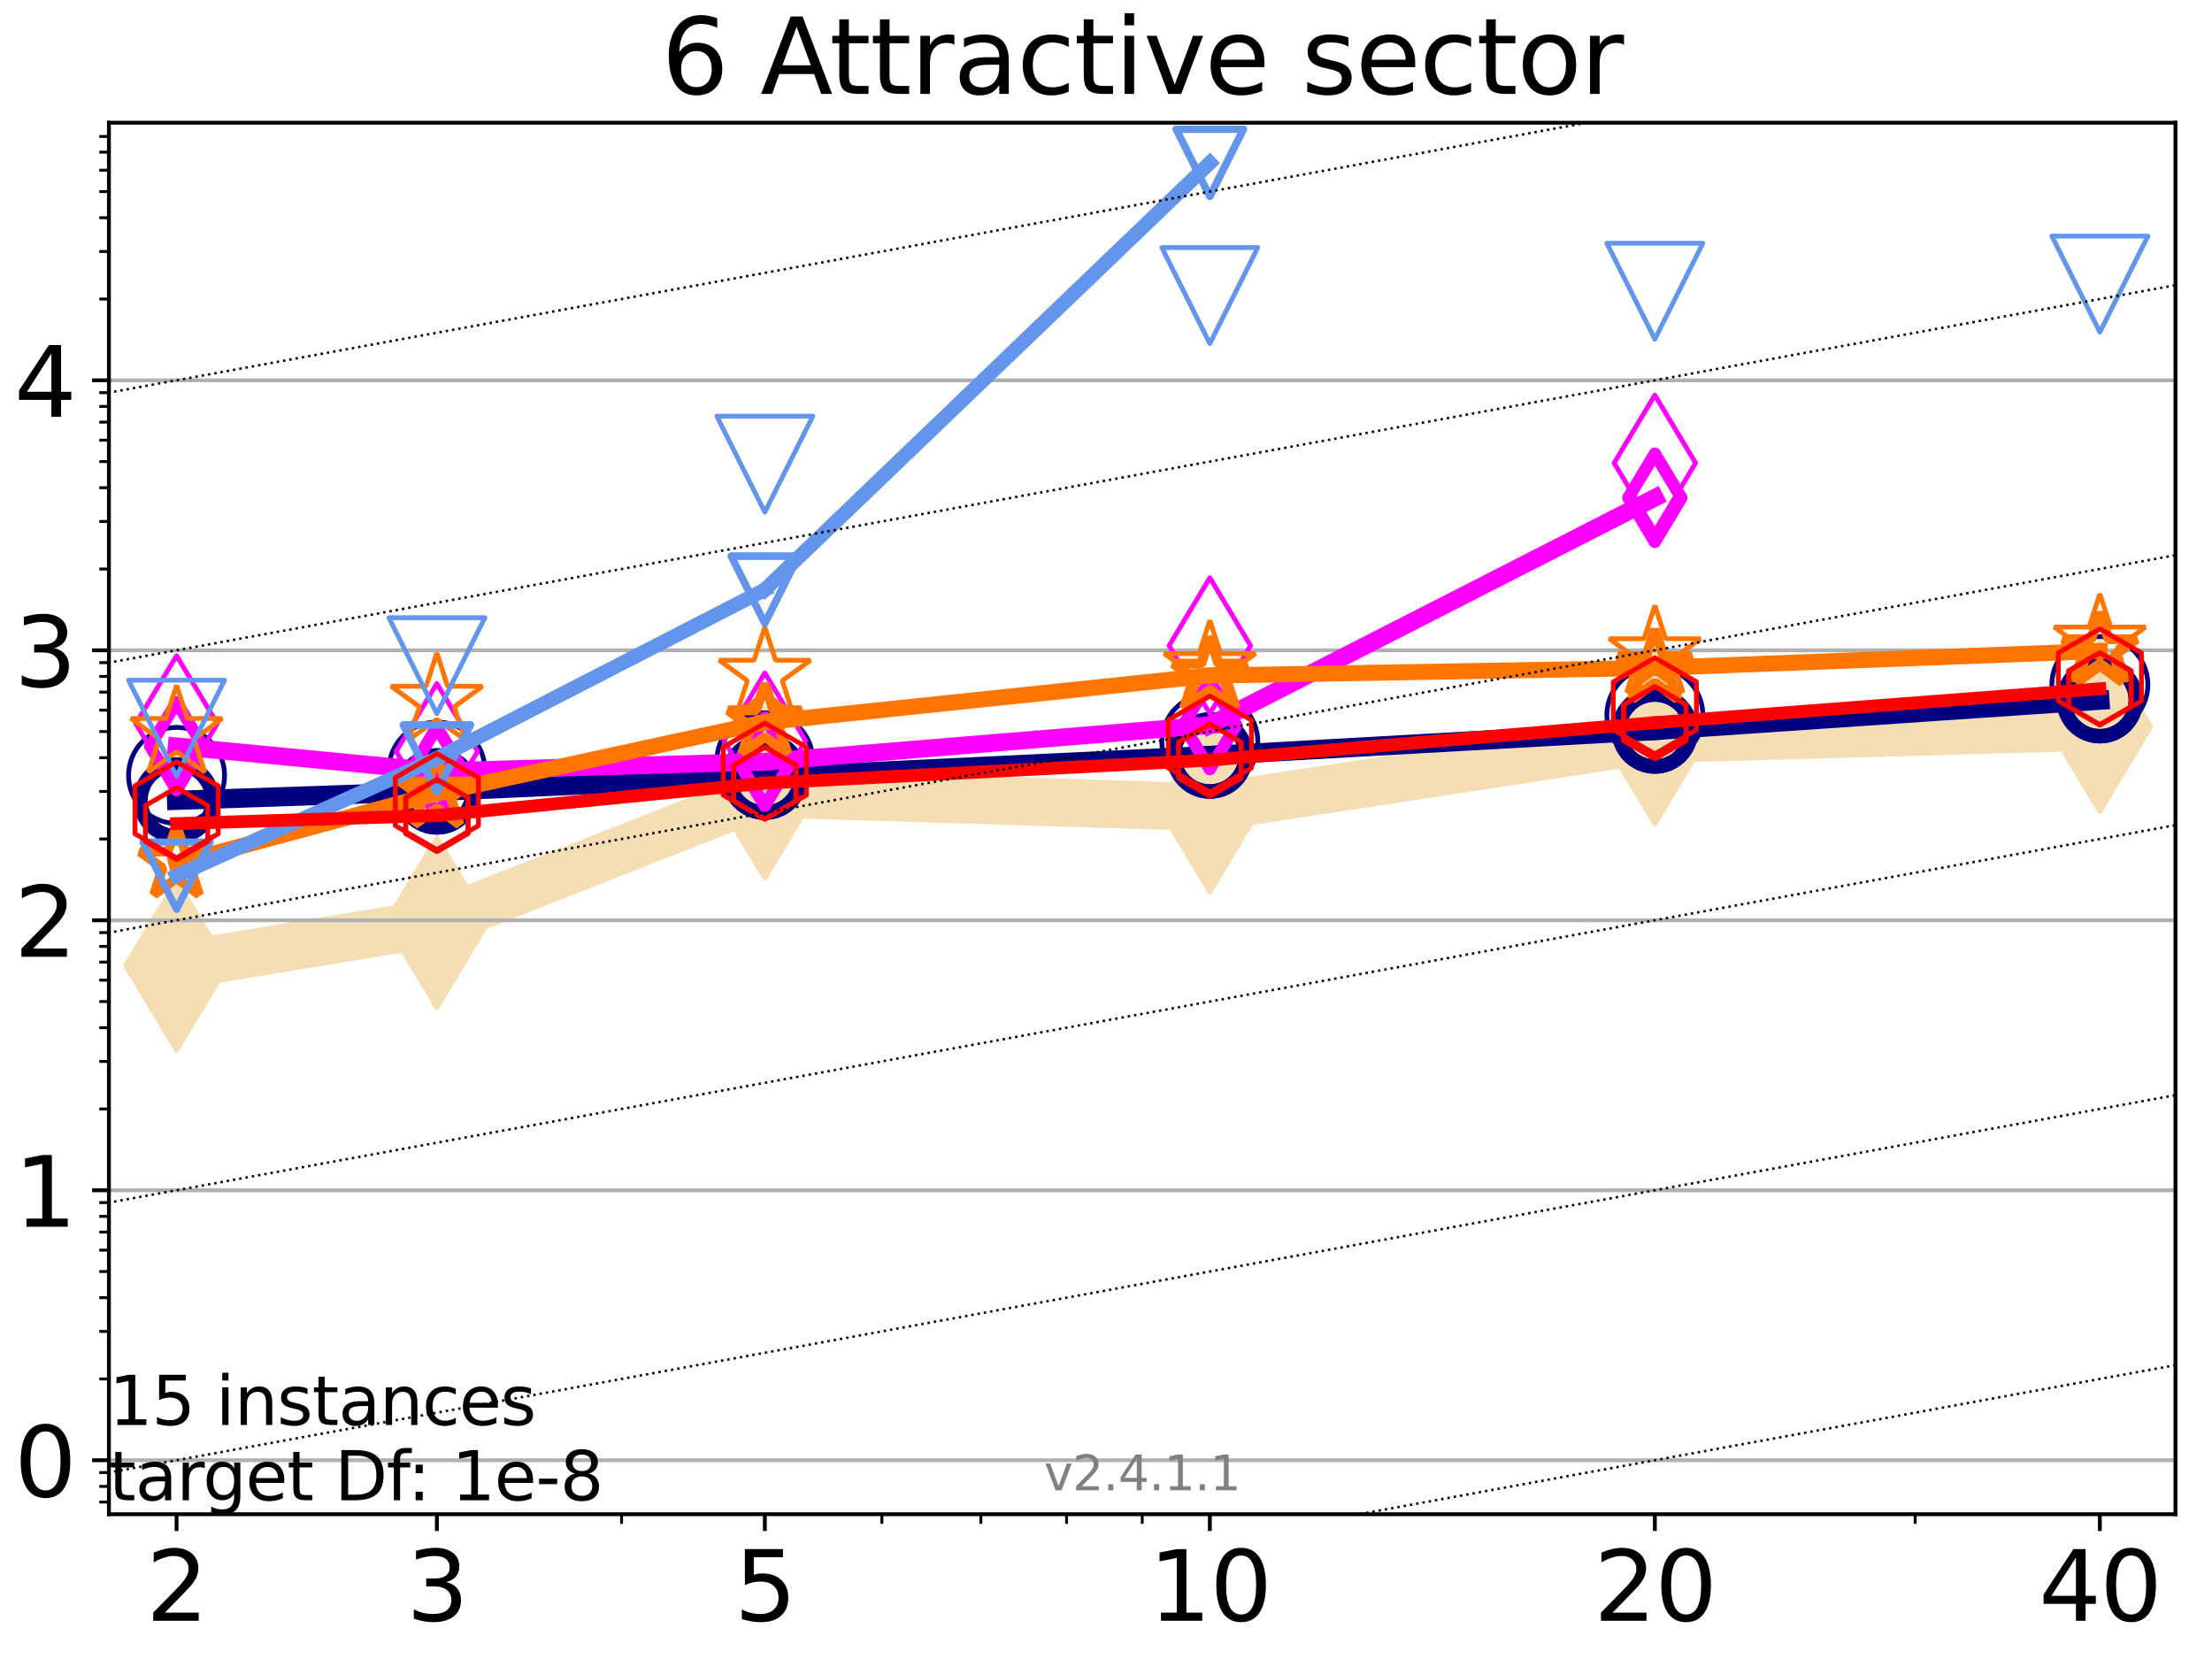 <?xml version="1.0" encoding="utf-8" standalone="no"?>
<!DOCTYPE svg PUBLIC "-//W3C//DTD SVG 1.1//EN"
  "http://www.w3.org/Graphics/SVG/1.1/DTD/svg11.dtd">
<svg height="345.6pt" version="1.1" viewBox="0 0 460.8 345.6" width="460.8pt" xmlns="http://www.w3.org/2000/svg" xmlns:xlink="http://www.w3.org/1999/xlink">
 <defs>
  <style type="text/css">*{stroke-linecap:butt;stroke-linejoin:round;}</style>
 </defs>
 <g id="figure_1">
  <g id="patch_1">
   <path d="M 0 345.6 
L 460.8 345.6 
L 460.8 0 
L 0 0 
z
" style="fill:#ffffff;"/>
  </g>
  <g id="axes_1">
   <g id="patch_2">
    <path d="M 22.69 315.44 
L 453.192 315.44 
L 453.192 25.56 
L 22.69 25.56 
z
" style="fill:#ffffff;"/>
   </g>
   <g id="line2d_1">
    <path clip-path="url(#p87c3e8f238)" d="M 36.781 201.128 
L 91.009 192.201 
L 159.329 165.284 
L 252.032 168.154 
L 344.736 153.965 
L 437.439 151.369 
" style="fill:none;stroke:#f5deb3;stroke-linecap:square;stroke-width:10;"/>
    <defs>
     <path d="M 0 17.678 
L 10.607 0 
L 0 -17.678 
L -10.607 0 
z
" id="m9ce2f05e76" style="stroke:#f5deb3;stroke-linejoin:miter;"/>
    </defs>
    <g clip-path="url(#p87c3e8f238)">
     <use style="fill:#f5deb3;stroke:#f5deb3;stroke-linejoin:miter;" x="36.781" xlink:href="#m9ce2f05e76" y="201.128"/>
     <use style="fill:#f5deb3;stroke:#f5deb3;stroke-linejoin:miter;" x="91.009" xlink:href="#m9ce2f05e76" y="192.201"/>
     <use style="fill:#f5deb3;stroke:#f5deb3;stroke-linejoin:miter;" x="159.329" xlink:href="#m9ce2f05e76" y="165.284"/>
     <use style="fill:#f5deb3;stroke:#f5deb3;stroke-linejoin:miter;" x="252.032" xlink:href="#m9ce2f05e76" y="168.154"/>
     <use style="fill:#f5deb3;stroke:#f5deb3;stroke-linejoin:miter;" x="344.736" xlink:href="#m9ce2f05e76" y="153.965"/>
     <use style="fill:#f5deb3;stroke:#f5deb3;stroke-linejoin:miter;" x="437.439" xlink:href="#m9ce2f05e76" y="151.369"/>
    </g>
   </g>
   <g id="matplotlib.axis_1">
    <g id="xtick_1">
     <g id="line2d_2">
      <defs>
       <path d="M 0 0 
L 0 3.5 
" id="md3bb15a941" style="stroke:#000000;stroke-width:0.8;"/>
      </defs>
      <g>
       <use style="stroke:#000000;stroke-width:0.8;" x="36.781" xlink:href="#md3bb15a941" y="315.44"/>
      </g>
     </g>
     <g id="text_1">
      <!-- 2 -->
      <g transform="translate(30.419 337.637)scale(0.2 -0.2)">
       <defs>
        <path d="M 1228 531 
L 3431 531 
L 3431 0 
L 469 0 
L 469 531 
Q 828 903 1448 1529 
Q 2069 2156 2228 2338 
Q 2531 2678 2651 2914 
Q 2772 3150 2772 3378 
Q 2772 3750 2511 3984 
Q 2250 4219 1831 4219 
Q 1534 4219 1204 4116 
Q 875 4013 500 3803 
L 500 4441 
Q 881 4594 1212 4672 
Q 1544 4750 1819 4750 
Q 2544 4750 2975 4387 
Q 3406 4025 3406 3419 
Q 3406 3131 3298 2873 
Q 3191 2616 2906 2266 
Q 2828 2175 2409 1742 
Q 1991 1309 1228 531 
z
" id="DejaVuSans-32" transform="scale(0.016)"/>
       </defs>
       <use xlink:href="#DejaVuSans-32"/>
      </g>
     </g>
    </g>
    <g id="xtick_2">
     <g id="line2d_3">
      <g>
       <use style="stroke:#000000;stroke-width:0.8;" x="91.009" xlink:href="#md3bb15a941" y="315.44"/>
      </g>
     </g>
     <g id="text_2">
      <!-- 3 -->
      <g transform="translate(84.647 337.637)scale(0.2 -0.2)">
       <defs>
        <path d="M 2597 2516 
Q 3050 2419 3304 2112 
Q 3559 1806 3559 1356 
Q 3559 666 3084 287 
Q 2609 -91 1734 -91 
Q 1441 -91 1130 -33 
Q 819 25 488 141 
L 488 750 
Q 750 597 1062 519 
Q 1375 441 1716 441 
Q 2309 441 2620 675 
Q 2931 909 2931 1356 
Q 2931 1769 2642 2001 
Q 2353 2234 1838 2234 
L 1294 2234 
L 1294 2753 
L 1863 2753 
Q 2328 2753 2575 2939 
Q 2822 3125 2822 3475 
Q 2822 3834 2567 4026 
Q 2313 4219 1838 4219 
Q 1578 4219 1281 4162 
Q 984 4106 628 3988 
L 628 4550 
Q 988 4650 1302 4700 
Q 1616 4750 1894 4750 
Q 2613 4750 3031 4423 
Q 3450 4097 3450 3541 
Q 3450 3153 3228 2886 
Q 3006 2619 2597 2516 
z
" id="DejaVuSans-33" transform="scale(0.016)"/>
       </defs>
       <use xlink:href="#DejaVuSans-33"/>
      </g>
     </g>
    </g>
    <g id="xtick_3">
     <g id="line2d_4">
      <g>
       <use style="stroke:#000000;stroke-width:0.8;" x="159.329" xlink:href="#md3bb15a941" y="315.44"/>
      </g>
     </g>
     <g id="text_3">
      <!-- 5 -->
      <g transform="translate(152.966 337.637)scale(0.2 -0.2)">
       <defs>
        <path d="M 691 4666 
L 3169 4666 
L 3169 4134 
L 1269 4134 
L 1269 2991 
Q 1406 3038 1543 3061 
Q 1681 3084 1819 3084 
Q 2600 3084 3056 2656 
Q 3513 2228 3513 1497 
Q 3513 744 3044 326 
Q 2575 -91 1722 -91 
Q 1428 -91 1123 -41 
Q 819 9 494 109 
L 494 744 
Q 775 591 1075 516 
Q 1375 441 1709 441 
Q 2250 441 2565 725 
Q 2881 1009 2881 1497 
Q 2881 1984 2565 2268 
Q 2250 2553 1709 2553 
Q 1456 2553 1204 2497 
Q 953 2441 691 2322 
L 691 4666 
z
" id="DejaVuSans-35" transform="scale(0.016)"/>
       </defs>
       <use xlink:href="#DejaVuSans-35"/>
      </g>
     </g>
    </g>
    <g id="xtick_4">
     <g id="line2d_5">
      <g>
       <use style="stroke:#000000;stroke-width:0.8;" x="252.032" xlink:href="#md3bb15a941" y="315.44"/>
      </g>
     </g>
     <g id="text_4">
      <!-- 10 -->
      <g transform="translate(239.307 337.637)scale(0.2 -0.2)">
       <defs>
        <path d="M 794 531 
L 1825 531 
L 1825 4091 
L 703 3866 
L 703 4441 
L 1819 4666 
L 2450 4666 
L 2450 531 
L 3481 531 
L 3481 0 
L 794 0 
L 794 531 
z
" id="DejaVuSans-31" transform="scale(0.016)"/>
        <path d="M 2034 4250 
Q 1547 4250 1301 3770 
Q 1056 3291 1056 2328 
Q 1056 1369 1301 889 
Q 1547 409 2034 409 
Q 2525 409 2770 889 
Q 3016 1369 3016 2328 
Q 3016 3291 2770 3770 
Q 2525 4250 2034 4250 
z
M 2034 4750 
Q 2819 4750 3233 4129 
Q 3647 3509 3647 2328 
Q 3647 1150 3233 529 
Q 2819 -91 2034 -91 
Q 1250 -91 836 529 
Q 422 1150 422 2328 
Q 422 3509 836 4129 
Q 1250 4750 2034 4750 
z
" id="DejaVuSans-30" transform="scale(0.016)"/>
       </defs>
       <use xlink:href="#DejaVuSans-31"/>
       <use x="63.623" xlink:href="#DejaVuSans-30"/>
      </g>
     </g>
    </g>
    <g id="xtick_5">
     <g id="line2d_6">
      <g>
       <use style="stroke:#000000;stroke-width:0.8;" x="344.736" xlink:href="#md3bb15a941" y="315.44"/>
      </g>
     </g>
     <g id="text_5">
      <!-- 20 -->
      <g transform="translate(332.011 337.637)scale(0.2 -0.2)">
       <use xlink:href="#DejaVuSans-32"/>
       <use x="63.623" xlink:href="#DejaVuSans-30"/>
      </g>
     </g>
    </g>
    <g id="xtick_6">
     <g id="line2d_7">
      <g>
       <use style="stroke:#000000;stroke-width:0.8;" x="437.439" xlink:href="#md3bb15a941" y="315.44"/>
      </g>
     </g>
     <g id="text_6">
      <!-- 40 -->
      <g transform="translate(424.714 337.637)scale(0.2 -0.2)">
       <defs>
        <path d="M 2419 4116 
L 825 1625 
L 2419 1625 
L 2419 4116 
z
M 2253 4666 
L 3047 4666 
L 3047 1625 
L 3713 1625 
L 3713 1100 
L 3047 1100 
L 3047 0 
L 2419 0 
L 2419 1100 
L 313 1100 
L 313 1709 
L 2253 4666 
z
" id="DejaVuSans-34" transform="scale(0.016)"/>
       </defs>
       <use xlink:href="#DejaVuSans-34"/>
       <use x="63.623" xlink:href="#DejaVuSans-30"/>
      </g>
     </g>
    </g>
    <g id="xtick_7">
     <g id="line2d_8">
      <defs>
       <path d="M 0 0 
L 0 2 
" id="m425ccba062" style="stroke:#000000;stroke-width:0.6;"/>
      </defs>
      <g>
       <use style="stroke:#000000;stroke-width:0.6;" x="129.485" xlink:href="#m425ccba062" y="315.44"/>
      </g>
     </g>
    </g>
    <g id="xtick_8">
     <g id="line2d_9">
      <g>
       <use style="stroke:#000000;stroke-width:0.6;" x="183.713" xlink:href="#m425ccba062" y="315.44"/>
      </g>
     </g>
    </g>
    <g id="xtick_9">
     <g id="line2d_10">
      <g>
       <use style="stroke:#000000;stroke-width:0.6;" x="204.329" xlink:href="#m425ccba062" y="315.44"/>
      </g>
     </g>
    </g>
    <g id="xtick_10">
     <g id="line2d_11">
      <g>
       <use style="stroke:#000000;stroke-width:0.6;" x="222.188" xlink:href="#m425ccba062" y="315.44"/>
      </g>
     </g>
    </g>
    <g id="xtick_11">
     <g id="line2d_12">
      <g>
       <use style="stroke:#000000;stroke-width:0.6;" x="237.941" xlink:href="#m425ccba062" y="315.44"/>
      </g>
     </g>
    </g>
    <g id="xtick_12">
     <g id="line2d_13">
      <g>
       <use style="stroke:#000000;stroke-width:0.6;" x="398.964" xlink:href="#m425ccba062" y="315.44"/>
      </g>
     </g>
    </g>
   </g>
   <g id="matplotlib.axis_2">
    <g id="ytick_1">
     <g id="line2d_14">
      <path clip-path="url(#p87c3e8f238)" d="M 22.69 304.192 
L 453.192 304.192 
" style="fill:none;stroke:#b0b0b0;stroke-linecap:square;stroke-width:0.8;"/>
     </g>
     <g id="line2d_15">
      <defs>
       <path d="M 0 0 
L -3.5 0 
" id="m8030264e24" style="stroke:#000000;stroke-width:0.8;"/>
      </defs>
      <g>
       <use style="stroke:#000000;stroke-width:0.8;" x="22.69" xlink:href="#m8030264e24" y="304.192"/>
      </g>
     </g>
     <g id="text_7">
      <!-- 0 -->
      <g transform="translate(2.965 311.79)scale(0.2 -0.2)">
       <use xlink:href="#DejaVuSans-30"/>
      </g>
     </g>
    </g>
    <g id="ytick_2">
     <g id="line2d_16">
      <path clip-path="url(#p87c3e8f238)" d="M 22.69 247.95 
L 453.192 247.95 
" style="fill:none;stroke:#b0b0b0;stroke-linecap:square;stroke-width:0.8;"/>
     </g>
     <g id="line2d_17">
      <g>
       <use style="stroke:#000000;stroke-width:0.8;" x="22.69" xlink:href="#m8030264e24" y="247.95"/>
      </g>
     </g>
     <g id="text_8">
      <!-- 1 -->
      <g transform="translate(2.965 255.548)scale(0.2 -0.2)">
       <use xlink:href="#DejaVuSans-31"/>
      </g>
     </g>
    </g>
    <g id="ytick_3">
     <g id="line2d_18">
      <path clip-path="url(#p87c3e8f238)" d="M 22.69 191.708 
L 453.192 191.708 
" style="fill:none;stroke:#b0b0b0;stroke-linecap:square;stroke-width:0.8;"/>
     </g>
     <g id="line2d_19">
      <g>
       <use style="stroke:#000000;stroke-width:0.8;" x="22.69" xlink:href="#m8030264e24" y="191.708"/>
      </g>
     </g>
     <g id="text_9">
      <!-- 2 -->
      <g transform="translate(2.965 199.306)scale(0.2 -0.2)">
       <use xlink:href="#DejaVuSans-32"/>
      </g>
     </g>
    </g>
    <g id="ytick_4">
     <g id="line2d_20">
      <path clip-path="url(#p87c3e8f238)" d="M 22.69 135.466 
L 453.192 135.466 
" style="fill:none;stroke:#b0b0b0;stroke-linecap:square;stroke-width:0.8;"/>
     </g>
     <g id="line2d_21">
      <g>
       <use style="stroke:#000000;stroke-width:0.8;" x="22.69" xlink:href="#m8030264e24" y="135.466"/>
      </g>
     </g>
     <g id="text_10">
      <!-- 3 -->
      <g transform="translate(2.965 143.064)scale(0.2 -0.2)">
       <use xlink:href="#DejaVuSans-33"/>
      </g>
     </g>
    </g>
    <g id="ytick_5">
     <g id="line2d_22">
      <path clip-path="url(#p87c3e8f238)" d="M 22.69 79.224 
L 453.192 79.224 
" style="fill:none;stroke:#b0b0b0;stroke-linecap:square;stroke-width:0.8;"/>
     </g>
     <g id="line2d_23">
      <g>
       <use style="stroke:#000000;stroke-width:0.8;" x="22.69" xlink:href="#m8030264e24" y="79.224"/>
      </g>
     </g>
     <g id="text_11">
      <!-- 4 -->
      <g transform="translate(2.965 86.822)scale(0.2 -0.2)">
       <use xlink:href="#DejaVuSans-34"/>
      </g>
     </g>
    </g>
    <g id="ytick_6">
     <g id="line2d_24">
      <defs>
       <path d="M 0 0 
L -2 0 
" id="m28eca10f0c" style="stroke:#000000;stroke-width:0.6;"/>
      </defs>
      <g>
       <use style="stroke:#000000;stroke-width:0.6;" x="22.69" xlink:href="#m28eca10f0c" y="312.904"/>
      </g>
     </g>
    </g>
    <g id="ytick_7">
     <g id="line2d_25">
      <g>
       <use style="stroke:#000000;stroke-width:0.6;" x="22.69" xlink:href="#m28eca10f0c" y="309.642"/>
      </g>
     </g>
    </g>
    <g id="ytick_8">
     <g id="line2d_26">
      <g>
       <use style="stroke:#000000;stroke-width:0.6;" x="22.69" xlink:href="#m28eca10f0c" y="306.765"/>
      </g>
     </g>
    </g>
    <g id="ytick_9">
     <g id="line2d_27">
      <g>
       <use style="stroke:#000000;stroke-width:0.6;" x="22.69" xlink:href="#m28eca10f0c" y="287.261"/>
      </g>
     </g>
    </g>
    <g id="ytick_10">
     <g id="line2d_28">
      <g>
       <use style="stroke:#000000;stroke-width:0.6;" x="22.69" xlink:href="#m28eca10f0c" y="277.357"/>
      </g>
     </g>
    </g>
    <g id="ytick_11">
     <g id="line2d_29">
      <g>
       <use style="stroke:#000000;stroke-width:0.6;" x="22.69" xlink:href="#m28eca10f0c" y="270.331"/>
      </g>
     </g>
    </g>
    <g id="ytick_12">
     <g id="line2d_30">
      <g>
       <use style="stroke:#000000;stroke-width:0.6;" x="22.69" xlink:href="#m28eca10f0c" y="264.88"/>
      </g>
     </g>
    </g>
    <g id="ytick_13">
     <g id="line2d_31">
      <g>
       <use style="stroke:#000000;stroke-width:0.6;" x="22.69" xlink:href="#m28eca10f0c" y="260.427"/>
      </g>
     </g>
    </g>
    <g id="ytick_14">
     <g id="line2d_32">
      <g>
       <use style="stroke:#000000;stroke-width:0.6;" x="22.69" xlink:href="#m28eca10f0c" y="256.662"/>
      </g>
     </g>
    </g>
    <g id="ytick_15">
     <g id="line2d_33">
      <g>
       <use style="stroke:#000000;stroke-width:0.6;" x="22.69" xlink:href="#m28eca10f0c" y="253.4"/>
      </g>
     </g>
    </g>
    <g id="ytick_16">
     <g id="line2d_34">
      <g>
       <use style="stroke:#000000;stroke-width:0.6;" x="22.69" xlink:href="#m28eca10f0c" y="250.523"/>
      </g>
     </g>
    </g>
    <g id="ytick_17">
     <g id="line2d_35">
      <g>
       <use style="stroke:#000000;stroke-width:0.6;" x="22.69" xlink:href="#m28eca10f0c" y="231.019"/>
      </g>
     </g>
    </g>
    <g id="ytick_18">
     <g id="line2d_36">
      <g>
       <use style="stroke:#000000;stroke-width:0.6;" x="22.69" xlink:href="#m28eca10f0c" y="221.115"/>
      </g>
     </g>
    </g>
    <g id="ytick_19">
     <g id="line2d_37">
      <g>
       <use style="stroke:#000000;stroke-width:0.6;" x="22.69" xlink:href="#m28eca10f0c" y="214.089"/>
      </g>
     </g>
    </g>
    <g id="ytick_20">
     <g id="line2d_38">
      <g>
       <use style="stroke:#000000;stroke-width:0.6;" x="22.69" xlink:href="#m28eca10f0c" y="208.638"/>
      </g>
     </g>
    </g>
    <g id="ytick_21">
     <g id="line2d_39">
      <g>
       <use style="stroke:#000000;stroke-width:0.6;" x="22.69" xlink:href="#m28eca10f0c" y="204.185"/>
      </g>
     </g>
    </g>
    <g id="ytick_22">
     <g id="line2d_40">
      <g>
       <use style="stroke:#000000;stroke-width:0.6;" x="22.69" xlink:href="#m28eca10f0c" y="200.42"/>
      </g>
     </g>
    </g>
    <g id="ytick_23">
     <g id="line2d_41">
      <g>
       <use style="stroke:#000000;stroke-width:0.6;" x="22.69" xlink:href="#m28eca10f0c" y="197.158"/>
      </g>
     </g>
    </g>
    <g id="ytick_24">
     <g id="line2d_42">
      <g>
       <use style="stroke:#000000;stroke-width:0.6;" x="22.69" xlink:href="#m28eca10f0c" y="194.281"/>
      </g>
     </g>
    </g>
    <g id="ytick_25">
     <g id="line2d_43">
      <g>
       <use style="stroke:#000000;stroke-width:0.6;" x="22.69" xlink:href="#m28eca10f0c" y="174.777"/>
      </g>
     </g>
    </g>
    <g id="ytick_26">
     <g id="line2d_44">
      <g>
       <use style="stroke:#000000;stroke-width:0.6;" x="22.69" xlink:href="#m28eca10f0c" y="164.873"/>
      </g>
     </g>
    </g>
    <g id="ytick_27">
     <g id="line2d_45">
      <g>
       <use style="stroke:#000000;stroke-width:0.6;" x="22.69" xlink:href="#m28eca10f0c" y="157.847"/>
      </g>
     </g>
    </g>
    <g id="ytick_28">
     <g id="line2d_46">
      <g>
       <use style="stroke:#000000;stroke-width:0.6;" x="22.69" xlink:href="#m28eca10f0c" y="152.396"/>
      </g>
     </g>
    </g>
    <g id="ytick_29">
     <g id="line2d_47">
      <g>
       <use style="stroke:#000000;stroke-width:0.6;" x="22.69" xlink:href="#m28eca10f0c" y="147.943"/>
      </g>
     </g>
    </g>
    <g id="ytick_30">
     <g id="line2d_48">
      <g>
       <use style="stroke:#000000;stroke-width:0.6;" x="22.69" xlink:href="#m28eca10f0c" y="144.178"/>
      </g>
     </g>
    </g>
    <g id="ytick_31">
     <g id="line2d_49">
      <g>
       <use style="stroke:#000000;stroke-width:0.6;" x="22.69" xlink:href="#m28eca10f0c" y="140.916"/>
      </g>
     </g>
    </g>
    <g id="ytick_32">
     <g id="line2d_50">
      <g>
       <use style="stroke:#000000;stroke-width:0.6;" x="22.69" xlink:href="#m28eca10f0c" y="138.039"/>
      </g>
     </g>
    </g>
    <g id="ytick_33">
     <g id="line2d_51">
      <g>
       <use style="stroke:#000000;stroke-width:0.6;" x="22.69" xlink:href="#m28eca10f0c" y="118.535"/>
      </g>
     </g>
    </g>
    <g id="ytick_34">
     <g id="line2d_52">
      <g>
       <use style="stroke:#000000;stroke-width:0.6;" x="22.69" xlink:href="#m28eca10f0c" y="108.631"/>
      </g>
     </g>
    </g>
    <g id="ytick_35">
     <g id="line2d_53">
      <g>
       <use style="stroke:#000000;stroke-width:0.6;" x="22.69" xlink:href="#m28eca10f0c" y="101.605"/>
      </g>
     </g>
    </g>
    <g id="ytick_36">
     <g id="line2d_54">
      <g>
       <use style="stroke:#000000;stroke-width:0.6;" x="22.69" xlink:href="#m28eca10f0c" y="96.154"/>
      </g>
     </g>
    </g>
    <g id="ytick_37">
     <g id="line2d_55">
      <g>
       <use style="stroke:#000000;stroke-width:0.6;" x="22.69" xlink:href="#m28eca10f0c" y="91.701"/>
      </g>
     </g>
    </g>
    <g id="ytick_38">
     <g id="line2d_56">
      <g>
       <use style="stroke:#000000;stroke-width:0.6;" x="22.69" xlink:href="#m28eca10f0c" y="87.936"/>
      </g>
     </g>
    </g>
    <g id="ytick_39">
     <g id="line2d_57">
      <g>
       <use style="stroke:#000000;stroke-width:0.6;" x="22.69" xlink:href="#m28eca10f0c" y="84.674"/>
      </g>
     </g>
    </g>
    <g id="ytick_40">
     <g id="line2d_58">
      <g>
       <use style="stroke:#000000;stroke-width:0.6;" x="22.69" xlink:href="#m28eca10f0c" y="81.797"/>
      </g>
     </g>
    </g>
    <g id="ytick_41">
     <g id="line2d_59">
      <g>
       <use style="stroke:#000000;stroke-width:0.6;" x="22.69" xlink:href="#m28eca10f0c" y="62.293"/>
      </g>
     </g>
    </g>
    <g id="ytick_42">
     <g id="line2d_60">
      <g>
       <use style="stroke:#000000;stroke-width:0.6;" x="22.69" xlink:href="#m28eca10f0c" y="52.389"/>
      </g>
     </g>
    </g>
    <g id="ytick_43">
     <g id="line2d_61">
      <g>
       <use style="stroke:#000000;stroke-width:0.6;" x="22.69" xlink:href="#m28eca10f0c" y="45.363"/>
      </g>
     </g>
    </g>
    <g id="ytick_44">
     <g id="line2d_62">
      <g>
       <use style="stroke:#000000;stroke-width:0.6;" x="22.69" xlink:href="#m28eca10f0c" y="39.912"/>
      </g>
     </g>
    </g>
    <g id="ytick_45">
     <g id="line2d_63">
      <g>
       <use style="stroke:#000000;stroke-width:0.6;" x="22.69" xlink:href="#m28eca10f0c" y="35.459"/>
      </g>
     </g>
    </g>
    <g id="ytick_46">
     <g id="line2d_64">
      <g>
       <use style="stroke:#000000;stroke-width:0.6;" x="22.69" xlink:href="#m28eca10f0c" y="31.694"/>
      </g>
     </g>
    </g>
    <g id="ytick_47">
     <g id="line2d_65">
      <g>
       <use style="stroke:#000000;stroke-width:0.6;" x="22.69" xlink:href="#m28eca10f0c" y="28.432"/>
      </g>
     </g>
    </g>
   </g>
   <g id="line2d_66">
    <path clip-path="url(#p87c3e8f238)" d="M 36.781 166.722 
L 91.009 164.866 
" style="fill:none;stroke:#000080;stroke-linecap:square;stroke-width:4;"/>
    <defs>
     <path d="M 0 7.5 
C 1.989 7.5 3.897 6.71 5.303 5.303 
C 6.71 3.897 7.5 1.989 7.5 0 
C 7.5 -1.989 6.71 -3.897 5.303 -5.303 
C 3.897 -6.71 1.989 -7.5 0 -7.5 
C -1.989 -7.5 -3.897 -6.71 -5.303 -5.303 
C -6.71 -3.897 -7.5 -1.989 -7.5 0 
C -7.5 1.989 -6.71 3.897 -5.303 5.303 
C -3.897 6.71 -1.989 7.5 0 7.5 
z
" id="mdd965347b1" style="stroke:#000080;stroke-width:3;"/>
    </defs>
    <g clip-path="url(#p87c3e8f238)">
     <use style="fill-opacity:0;stroke:#000080;stroke-width:3;" x="36.781" xlink:href="#mdd965347b1" y="166.722"/>
     <use style="fill-opacity:0;stroke:#000080;stroke-width:3;" x="91.009" xlink:href="#mdd965347b1" y="164.866"/>
    </g>
   </g>
   <g id="line2d_67">
    <path clip-path="url(#p87c3e8f238)" d="M 91.009 164.866 
L 159.329 161.8 
" style="fill:none;stroke:#000080;stroke-linecap:square;stroke-width:4;"/>
    <g clip-path="url(#p87c3e8f238)">
     <use style="fill-opacity:0;stroke:#000080;stroke-width:3;" x="91.009" xlink:href="#mdd965347b1" y="164.866"/>
     <use style="fill-opacity:0;stroke:#000080;stroke-width:3;" x="159.329" xlink:href="#mdd965347b1" y="161.8"/>
    </g>
   </g>
   <g id="line2d_68">
    <path clip-path="url(#p87c3e8f238)" d="M 159.329 161.8 
L 252.032 157.384 
" style="fill:none;stroke:#000080;stroke-linecap:square;stroke-width:4;"/>
    <g clip-path="url(#p87c3e8f238)">
     <use style="fill-opacity:0;stroke:#000080;stroke-width:3;" x="159.329" xlink:href="#mdd965347b1" y="161.8"/>
     <use style="fill-opacity:0;stroke:#000080;stroke-width:3;" x="252.032" xlink:href="#mdd965347b1" y="157.384"/>
    </g>
   </g>
   <g id="line2d_69">
    <path clip-path="url(#p87c3e8f238)" d="M 252.032 157.384 
L 344.736 152.181 
" style="fill:none;stroke:#000080;stroke-linecap:square;stroke-width:4;"/>
    <g clip-path="url(#p87c3e8f238)">
     <use style="fill-opacity:0;stroke:#000080;stroke-width:3;" x="252.032" xlink:href="#mdd965347b1" y="157.384"/>
     <use style="fill-opacity:0;stroke:#000080;stroke-width:3;" x="344.736" xlink:href="#mdd965347b1" y="152.181"/>
    </g>
   </g>
   <g id="line2d_70">
    <path clip-path="url(#p87c3e8f238)" d="M 344.736 152.181 
L 437.439 145.863 
" style="fill:none;stroke:#000080;stroke-linecap:square;stroke-width:4;"/>
    <g clip-path="url(#p87c3e8f238)">
     <use style="fill-opacity:0;stroke:#000080;stroke-width:3;" x="344.736" xlink:href="#mdd965347b1" y="152.181"/>
     <use style="fill-opacity:0;stroke:#000080;stroke-width:3;" x="437.439" xlink:href="#mdd965347b1" y="145.863"/>
    </g>
   </g>
   <g id="line2d_71">
    <path clip-path="url(#p87c3e8f238)" d="M 437.439 145.863 
" style="fill:none;stroke:#000080;stroke-linecap:square;stroke-width:4;"/>
    <g clip-path="url(#p87c3e8f238)">
     <use style="fill-opacity:0;stroke:#000080;stroke-width:3;" x="437.439" xlink:href="#mdd965347b1" y="145.863"/>
    </g>
   </g>
   <g id="line2d_72"/>
   <g id="line2d_73">
    <defs>
     <path d="M 0 10 
C 2.652 10 5.196 8.946 7.071 7.071 
C 8.946 5.196 10 2.652 10 0 
C 10 -2.652 8.946 -5.196 7.071 -7.071 
C 5.196 -8.946 2.652 -10 0 -10 
C -2.652 -10 -5.196 -8.946 -7.071 -7.071 
C -8.946 -5.196 -10 -2.652 -10 0 
C -10 2.652 -8.946 5.196 -7.071 7.071 
C -5.196 8.946 -2.652 10 0 10 
z
" id="m5f81f1d78a" style="stroke:#000080;"/>
    </defs>
    <g clip-path="url(#p87c3e8f238)">
     <use style="fill-opacity:0;stroke:#000080;" x="36.781" xlink:href="#m5f81f1d78a" y="161.531"/>
     <use style="fill-opacity:0;stroke:#000080;" x="91.009" xlink:href="#m5f81f1d78a" y="160.42"/>
     <use style="fill-opacity:0;stroke:#000080;" x="159.329" xlink:href="#m5f81f1d78a" y="158.49"/>
     <use style="fill-opacity:0;stroke:#000080;" x="252.032" xlink:href="#m5f81f1d78a" y="154.55"/>
     <use style="fill-opacity:0;stroke:#000080;" x="344.736" xlink:href="#m5f81f1d78a" y="148.959"/>
     <use style="fill-opacity:0;stroke:#000080;" x="437.439" xlink:href="#m5f81f1d78a" y="142.615"/>
    </g>
   </g>
   <g id="line2d_74">
    <path clip-path="url(#p87c3e8f238)" d="M 36.781 155.456 
L 91.009 160.669 
" style="fill:none;stroke:#ff00ff;stroke-linecap:square;stroke-width:3.667;"/>
    <defs>
     <path d="M 0 9.192 
L 5.515 0 
L 0 -9.192 
L -5.515 0 
z
" id="m94c795e790" style="stroke:#ff00ff;stroke-linejoin:miter;stroke-width:2.5;"/>
    </defs>
    <g clip-path="url(#p87c3e8f238)">
     <use style="fill-opacity:0;stroke:#ff00ff;stroke-linejoin:miter;stroke-width:2.5;" x="36.781" xlink:href="#m94c795e790" y="155.456"/>
     <use style="fill-opacity:0;stroke:#ff00ff;stroke-linejoin:miter;stroke-width:2.5;" x="91.009" xlink:href="#m94c795e790" y="160.669"/>
    </g>
   </g>
   <g id="line2d_75">
    <path clip-path="url(#p87c3e8f238)" d="M 91.009 160.669 
L 159.329 158.686 
" style="fill:none;stroke:#ff00ff;stroke-linecap:square;stroke-width:3.667;"/>
    <g clip-path="url(#p87c3e8f238)">
     <use style="fill-opacity:0;stroke:#ff00ff;stroke-linejoin:miter;stroke-width:2.5;" x="91.009" xlink:href="#m94c795e790" y="160.669"/>
     <use style="fill-opacity:0;stroke:#ff00ff;stroke-linejoin:miter;stroke-width:2.5;" x="159.329" xlink:href="#m94c795e790" y="158.686"/>
    </g>
   </g>
   <g id="line2d_76">
    <path clip-path="url(#p87c3e8f238)" d="M 159.329 158.686 
L 252.032 151.054 
" style="fill:none;stroke:#ff00ff;stroke-linecap:square;stroke-width:3.667;"/>
    <g clip-path="url(#p87c3e8f238)">
     <use style="fill-opacity:0;stroke:#ff00ff;stroke-linejoin:miter;stroke-width:2.5;" x="159.329" xlink:href="#m94c795e790" y="158.686"/>
     <use style="fill-opacity:0;stroke:#ff00ff;stroke-linejoin:miter;stroke-width:2.5;" x="252.032" xlink:href="#m94c795e790" y="151.054"/>
    </g>
   </g>
   <g id="line2d_77">
    <path clip-path="url(#p87c3e8f238)" d="M 252.032 151.054 
L 344.736 103.703 
" style="fill:none;stroke:#ff00ff;stroke-linecap:square;stroke-width:3.667;"/>
    <g clip-path="url(#p87c3e8f238)">
     <use style="fill-opacity:0;stroke:#ff00ff;stroke-linejoin:miter;stroke-width:2.5;" x="252.032" xlink:href="#m94c795e790" y="151.054"/>
     <use style="fill-opacity:0;stroke:#ff00ff;stroke-linejoin:miter;stroke-width:2.5;" x="344.736" xlink:href="#m94c795e790" y="103.703"/>
    </g>
   </g>
   <g id="line2d_78">
    <path clip-path="url(#p87c3e8f238)" d="M 344.736 103.703 
" style="fill:none;stroke:#ff00ff;stroke-linecap:square;stroke-width:3.667;"/>
    <g clip-path="url(#p87c3e8f238)">
     <use style="fill-opacity:0;stroke:#ff00ff;stroke-linejoin:miter;stroke-width:2.5;" x="344.736" xlink:href="#m94c795e790" y="103.703"/>
    </g>
   </g>
   <g id="line2d_79"/>
   <g id="line2d_80">
    <defs>
     <path d="M 0 14.142 
L 8.485 0 
L 0 -14.142 
L -8.485 0 
z
" id="m4d0cd7a070" style="stroke:#ff00ff;stroke-linejoin:miter;"/>
    </defs>
    <g clip-path="url(#p87c3e8f238)">
     <use style="fill-opacity:0;stroke:#ff00ff;stroke-linejoin:miter;" x="36.781" xlink:href="#m4d0cd7a070" y="150.744"/>
     <use style="fill-opacity:0;stroke:#ff00ff;stroke-linejoin:miter;" x="91.009" xlink:href="#m4d0cd7a070" y="156.539"/>
     <use style="fill-opacity:0;stroke:#ff00ff;stroke-linejoin:miter;" x="159.329" xlink:href="#m4d0cd7a070" y="154.327"/>
     <use style="fill-opacity:0;stroke:#ff00ff;stroke-linejoin:miter;" x="252.032" xlink:href="#m4d0cd7a070" y="134.508"/>
     <use style="fill-opacity:0;stroke:#ff00ff;stroke-linejoin:miter;" x="344.736" xlink:href="#m4d0cd7a070" y="96.452"/>
    </g>
   </g>
   <g id="line2d_81">
    <path clip-path="url(#p87c3e8f238)" d="M 36.781 179.899 
L 91.009 165.273 
" style="fill:none;stroke:#ff7500;stroke-linecap:square;stroke-width:3.333;"/>
    <defs>
     <path d="M 0 -8 
L -1.796 -2.472 
L -7.608 -2.472 
L -2.906 0.944 
L -4.702 6.472 
L -0 3.056 
L 4.702 6.472 
L 2.906 0.944 
L 7.608 -2.472 
L 1.796 -2.472 
z
" id="mc9b265cbe1" style="stroke:#ff7500;stroke-linejoin:bevel;stroke-width:2;"/>
    </defs>
    <g clip-path="url(#p87c3e8f238)">
     <use style="fill-opacity:0;stroke:#ff7500;stroke-linejoin:bevel;stroke-width:2;" x="36.781" xlink:href="#mc9b265cbe1" y="179.899"/>
     <use style="fill-opacity:0;stroke:#ff7500;stroke-linejoin:bevel;stroke-width:2;" x="91.009" xlink:href="#mc9b265cbe1" y="165.273"/>
    </g>
   </g>
   <g id="line2d_82">
    <path clip-path="url(#p87c3e8f238)" d="M 91.009 165.273 
L 159.329 150.45 
" style="fill:none;stroke:#ff7500;stroke-linecap:square;stroke-width:3.333;"/>
    <g clip-path="url(#p87c3e8f238)">
     <use style="fill-opacity:0;stroke:#ff7500;stroke-linejoin:bevel;stroke-width:2;" x="91.009" xlink:href="#mc9b265cbe1" y="165.273"/>
     <use style="fill-opacity:0;stroke:#ff7500;stroke-linejoin:bevel;stroke-width:2;" x="159.329" xlink:href="#mc9b265cbe1" y="150.45"/>
    </g>
   </g>
   <g id="line2d_83">
    <path clip-path="url(#p87c3e8f238)" d="M 159.329 150.45 
L 252.032 140.729 
" style="fill:none;stroke:#ff7500;stroke-linecap:square;stroke-width:3.333;"/>
    <g clip-path="url(#p87c3e8f238)">
     <use style="fill-opacity:0;stroke:#ff7500;stroke-linejoin:bevel;stroke-width:2;" x="159.329" xlink:href="#mc9b265cbe1" y="150.45"/>
     <use style="fill-opacity:0;stroke:#ff7500;stroke-linejoin:bevel;stroke-width:2;" x="252.032" xlink:href="#mc9b265cbe1" y="140.729"/>
    </g>
   </g>
   <g id="line2d_84">
    <path clip-path="url(#p87c3e8f238)" d="M 252.032 140.729 
L 344.736 139.14 
" style="fill:none;stroke:#ff7500;stroke-linecap:square;stroke-width:3.333;"/>
    <g clip-path="url(#p87c3e8f238)">
     <use style="fill-opacity:0;stroke:#ff7500;stroke-linejoin:bevel;stroke-width:2;" x="252.032" xlink:href="#mc9b265cbe1" y="140.729"/>
     <use style="fill-opacity:0;stroke:#ff7500;stroke-linejoin:bevel;stroke-width:2;" x="344.736" xlink:href="#mc9b265cbe1" y="139.14"/>
    </g>
   </g>
   <g id="line2d_85">
    <path clip-path="url(#p87c3e8f238)" d="M 344.736 139.14 
L 437.439 135.615 
" style="fill:none;stroke:#ff7500;stroke-linecap:square;stroke-width:3.333;"/>
    <g clip-path="url(#p87c3e8f238)">
     <use style="fill-opacity:0;stroke:#ff7500;stroke-linejoin:bevel;stroke-width:2;" x="344.736" xlink:href="#mc9b265cbe1" y="139.14"/>
     <use style="fill-opacity:0;stroke:#ff7500;stroke-linejoin:bevel;stroke-width:2;" x="437.439" xlink:href="#mc9b265cbe1" y="135.615"/>
    </g>
   </g>
   <g id="line2d_86">
    <path clip-path="url(#p87c3e8f238)" d="M 437.439 135.615 
" style="fill:none;stroke:#ff7500;stroke-linecap:square;stroke-width:3.333;"/>
    <g clip-path="url(#p87c3e8f238)">
     <use style="fill-opacity:0;stroke:#ff7500;stroke-linejoin:bevel;stroke-width:2;" x="437.439" xlink:href="#mc9b265cbe1" y="135.615"/>
    </g>
   </g>
   <g id="line2d_87"/>
   <g id="line2d_88">
    <defs>
     <path d="M 0 -10 
L -2.245 -3.09 
L -9.511 -3.09 
L -3.633 1.18 
L -5.878 8.09 
L -0 3.82 
L 5.878 8.09 
L 3.633 1.18 
L 9.511 -3.09 
L 2.245 -3.09 
z
" id="m1d2182bc65" style="stroke:#ff7500;stroke-linejoin:bevel;"/>
    </defs>
    <g clip-path="url(#p87c3e8f238)">
     <use style="fill-opacity:0;stroke:#ff7500;stroke-linejoin:bevel;" x="36.781" xlink:href="#m1d2182bc65" y="152.765"/>
     <use style="fill-opacity:0;stroke:#ff7500;stroke-linejoin:bevel;" x="91.009" xlink:href="#m1d2182bc65" y="146.05"/>
     <use style="fill-opacity:0;stroke:#ff7500;stroke-linejoin:bevel;" x="159.329" xlink:href="#m1d2182bc65" y="140.625"/>
     <use style="fill-opacity:0;stroke:#ff7500;stroke-linejoin:bevel;" x="252.032" xlink:href="#m1d2182bc65" y="139.246"/>
     <use style="fill-opacity:0;stroke:#ff7500;stroke-linejoin:bevel;" x="344.736" xlink:href="#m1d2182bc65" y="136.149"/>
     <use style="fill-opacity:0;stroke:#ff7500;stroke-linejoin:bevel;" x="437.439" xlink:href="#m1d2182bc65" y="133.717"/>
    </g>
   </g>
   <g id="line2d_89">
    <path clip-path="url(#p87c3e8f238)" d="M 36.781 182.42 
L 91.009 158.006 
" style="fill:none;stroke:#6495ed;stroke-linecap:square;stroke-width:3;"/>
    <defs>
     <path d="M -0 7 
L 7 -7 
L -7 -7 
z
" id="mbe2c44e84e" style="stroke:#6495ed;stroke-linejoin:miter;stroke-width:1.5;"/>
    </defs>
    <g clip-path="url(#p87c3e8f238)">
     <use style="fill-opacity:0;stroke:#6495ed;stroke-linejoin:miter;stroke-width:1.5;" x="36.781" xlink:href="#mbe2c44e84e" y="182.42"/>
     <use style="fill-opacity:0;stroke:#6495ed;stroke-linejoin:miter;stroke-width:1.5;" x="91.009" xlink:href="#mbe2c44e84e" y="158.006"/>
    </g>
   </g>
   <g id="line2d_90">
    <path clip-path="url(#p87c3e8f238)" d="M 91.009 158.006 
L 159.329 122.85 
" style="fill:none;stroke:#6495ed;stroke-linecap:square;stroke-width:3;"/>
    <g clip-path="url(#p87c3e8f238)">
     <use style="fill-opacity:0;stroke:#6495ed;stroke-linejoin:miter;stroke-width:1.5;" x="91.009" xlink:href="#mbe2c44e84e" y="158.006"/>
     <use style="fill-opacity:0;stroke:#6495ed;stroke-linejoin:miter;stroke-width:1.5;" x="159.329" xlink:href="#mbe2c44e84e" y="122.85"/>
    </g>
   </g>
   <g id="line2d_91">
    <path clip-path="url(#p87c3e8f238)" d="M 159.329 122.85 
L 252.032 33.92 
" style="fill:none;stroke:#6495ed;stroke-linecap:square;stroke-width:3;"/>
    <g clip-path="url(#p87c3e8f238)">
     <use style="fill-opacity:0;stroke:#6495ed;stroke-linejoin:miter;stroke-width:1.5;" x="159.329" xlink:href="#mbe2c44e84e" y="122.85"/>
     <use style="fill-opacity:0;stroke:#6495ed;stroke-linejoin:miter;stroke-width:1.5;" x="252.032" xlink:href="#mbe2c44e84e" y="33.92"/>
    </g>
   </g>
   <g id="line2d_92">
    <path clip-path="url(#p87c3e8f238)" d="M 252.032 33.92 
" style="fill:none;stroke:#6495ed;stroke-linecap:square;stroke-width:3;"/>
    <g clip-path="url(#p87c3e8f238)">
     <use style="fill-opacity:0;stroke:#6495ed;stroke-linejoin:miter;stroke-width:1.5;" x="252.032" xlink:href="#mbe2c44e84e" y="33.92"/>
    </g>
   </g>
   <g id="line2d_93"/>
   <g id="line2d_94">
    <defs>
     <path d="M -0 10 
L 10 -10 
L -10 -10 
z
" id="ma300a28106" style="stroke:#6495ed;stroke-linejoin:miter;"/>
    </defs>
    <g clip-path="url(#p87c3e8f238)">
     <use style="fill-opacity:0;stroke:#6495ed;stroke-linejoin:miter;" x="36.781" xlink:href="#ma300a28106" y="151.698"/>
     <use style="fill-opacity:0;stroke:#6495ed;stroke-linejoin:miter;" x="91.009" xlink:href="#ma300a28106" y="138.681"/>
     <use style="fill-opacity:0;stroke:#6495ed;stroke-linejoin:miter;" x="159.329" xlink:href="#ma300a28106" y="96.693"/>
     <use style="fill-opacity:0;stroke:#6495ed;stroke-linejoin:miter;" x="252.032" xlink:href="#ma300a28106" y="61.571"/>
     <use style="fill-opacity:0;stroke:#6495ed;stroke-linejoin:miter;" x="344.736" xlink:href="#ma300a28106" y="60.667"/>
     <use style="fill-opacity:0;stroke:#6495ed;stroke-linejoin:miter;" x="437.439" xlink:href="#ma300a28106" y="59.187"/>
    </g>
   </g>
   <g id="line2d_95">
    <path clip-path="url(#p87c3e8f238)" d="M 36.781 171.57 
L 91.009 169.876 
" style="fill:none;stroke:#ff0000;stroke-linecap:square;stroke-width:2.667;"/>
    <defs>
     <path d="M 0 -7.5 
L -6.495 -3.75 
L -6.495 3.75 
L -0 7.5 
L 6.495 3.75 
L 6.495 -3.75 
z
" id="m5046456e81" style="stroke:#ff0000;stroke-linejoin:miter;"/>
    </defs>
    <g clip-path="url(#p87c3e8f238)">
     <use style="fill-opacity:0;stroke:#ff0000;stroke-linejoin:miter;" x="36.781" xlink:href="#m5046456e81" y="171.57"/>
     <use style="fill-opacity:0;stroke:#ff0000;stroke-linejoin:miter;" x="91.009" xlink:href="#m5046456e81" y="169.876"/>
    </g>
   </g>
   <g id="line2d_96">
    <path clip-path="url(#p87c3e8f238)" d="M 91.009 169.876 
L 159.329 163.131 
" style="fill:none;stroke:#ff0000;stroke-linecap:square;stroke-width:2.667;"/>
    <g clip-path="url(#p87c3e8f238)">
     <use style="fill-opacity:0;stroke:#ff0000;stroke-linejoin:miter;" x="91.009" xlink:href="#m5046456e81" y="169.876"/>
     <use style="fill-opacity:0;stroke:#ff0000;stroke-linejoin:miter;" x="159.329" xlink:href="#m5046456e81" y="163.131"/>
    </g>
   </g>
   <g id="line2d_97">
    <path clip-path="url(#p87c3e8f238)" d="M 159.329 163.131 
L 252.032 158.348 
" style="fill:none;stroke:#ff0000;stroke-linecap:square;stroke-width:2.667;"/>
    <g clip-path="url(#p87c3e8f238)">
     <use style="fill-opacity:0;stroke:#ff0000;stroke-linejoin:miter;" x="159.329" xlink:href="#m5046456e81" y="163.131"/>
     <use style="fill-opacity:0;stroke:#ff0000;stroke-linejoin:miter;" x="252.032" xlink:href="#m5046456e81" y="158.348"/>
    </g>
   </g>
   <g id="line2d_98">
    <path clip-path="url(#p87c3e8f238)" d="M 252.032 158.348 
L 344.736 150.541 
" style="fill:none;stroke:#ff0000;stroke-linecap:square;stroke-width:2.667;"/>
    <g clip-path="url(#p87c3e8f238)">
     <use style="fill-opacity:0;stroke:#ff0000;stroke-linejoin:miter;" x="252.032" xlink:href="#m5046456e81" y="158.348"/>
     <use style="fill-opacity:0;stroke:#ff0000;stroke-linejoin:miter;" x="344.736" xlink:href="#m5046456e81" y="150.541"/>
    </g>
   </g>
   <g id="line2d_99">
    <path clip-path="url(#p87c3e8f238)" d="M 344.736 150.541 
L 437.439 143.484 
" style="fill:none;stroke:#ff0000;stroke-linecap:square;stroke-width:2.667;"/>
    <g clip-path="url(#p87c3e8f238)">
     <use style="fill-opacity:0;stroke:#ff0000;stroke-linejoin:miter;" x="344.736" xlink:href="#m5046456e81" y="150.541"/>
     <use style="fill-opacity:0;stroke:#ff0000;stroke-linejoin:miter;" x="437.439" xlink:href="#m5046456e81" y="143.484"/>
    </g>
   </g>
   <g id="line2d_100">
    <path clip-path="url(#p87c3e8f238)" d="M 437.439 143.484 
" style="fill:none;stroke:#ff0000;stroke-linecap:square;stroke-width:2.667;"/>
    <g clip-path="url(#p87c3e8f238)">
     <use style="fill-opacity:0;stroke:#ff0000;stroke-linejoin:miter;" x="437.439" xlink:href="#m5046456e81" y="143.484"/>
    </g>
   </g>
   <g id="line2d_101"/>
   <g id="line2d_102">
    <defs>
     <path d="M 0 -10 
L -8.66 -5 
L -8.66 5 
L -0 10 
L 8.66 5 
L 8.66 -5 
z
" id="m18a8be8612" style="stroke:#ff0000;stroke-linejoin:miter;"/>
    </defs>
    <g clip-path="url(#p87c3e8f238)">
     <use style="fill-opacity:0;stroke:#ff0000;stroke-linejoin:miter;" x="36.781" xlink:href="#m18a8be8612" y="168.7"/>
     <use style="fill-opacity:0;stroke:#ff0000;stroke-linejoin:miter;" x="91.009" xlink:href="#m18a8be8612" y="166.999"/>
     <use style="fill-opacity:0;stroke:#ff0000;stroke-linejoin:miter;" x="159.329" xlink:href="#m18a8be8612" y="160.638"/>
     <use style="fill-opacity:0;stroke:#ff0000;stroke-linejoin:miter;" x="252.032" xlink:href="#m18a8be8612" y="155.002"/>
     <use style="fill-opacity:0;stroke:#ff0000;stroke-linejoin:miter;" x="344.736" xlink:href="#m18a8be8612" y="147.04"/>
     <use style="fill-opacity:0;stroke:#ff0000;stroke-linejoin:miter;" x="437.439" xlink:href="#m18a8be8612" y="141.012"/>
    </g>
   </g>
   <g id="line2d_103"/>
   <g id="line2d_104">
    <path clip-path="url(#p87c3e8f238)" d="M 112.527 346.6 
L 461.8 282.812 
" style="fill:none;stroke:#000000;stroke-dasharray:0.5,0.825;stroke-dashoffset:0;stroke-width:0.5;"/>
   </g>
   <g id="line2d_105">
    <path clip-path="url(#p87c3e8f238)" d="M -1 311.092 
L 461.8 226.57 
" style="fill:none;stroke:#000000;stroke-dasharray:0.5,0.825;stroke-dashoffset:0;stroke-width:0.5;"/>
   </g>
   <g id="line2d_106">
    <path clip-path="url(#p87c3e8f238)" d="M -1 254.85 
L 461.8 170.328 
" style="fill:none;stroke:#000000;stroke-dasharray:0.5,0.825;stroke-dashoffset:0;stroke-width:0.5;"/>
   </g>
   <g id="line2d_107">
    <path clip-path="url(#p87c3e8f238)" d="M -1 198.608 
L 461.8 114.086 
" style="fill:none;stroke:#000000;stroke-dasharray:0.5,0.825;stroke-dashoffset:0;stroke-width:0.5;"/>
   </g>
   <g id="line2d_108">
    <path clip-path="url(#p87c3e8f238)" d="M -1 142.366 
L 461.8 57.844 
" style="fill:none;stroke:#000000;stroke-dasharray:0.5,0.825;stroke-dashoffset:0;stroke-width:0.5;"/>
   </g>
   <g id="line2d_109">
    <path clip-path="url(#p87c3e8f238)" d="M -1 86.124 
L 461.8 1.602 
" style="fill:none;stroke:#000000;stroke-dasharray:0.5,0.825;stroke-dashoffset:0;stroke-width:0.5;"/>
   </g>
   <g id="line2d_110">
    <path clip-path="url(#p87c3e8f238)" d="M -1 29.882 
L 168.094 -1 
" style="fill:none;stroke:#000000;stroke-dasharray:0.5,0.825;stroke-dashoffset:0;stroke-width:0.5;"/>
   </g>
   <g id="line2d_111">
    <path clip-path="url(#p87c3e8f238)" style="fill:none;stroke:#000000;stroke-dasharray:0.5,0.825;stroke-dashoffset:0;stroke-width:0.5;"/>
   </g>
   <g id="line2d_112">
    <path clip-path="url(#p87c3e8f238)" style="fill:none;stroke:#000000;stroke-dasharray:0.5,0.825;stroke-dashoffset:0;stroke-width:0.5;"/>
   </g>
   <g id="patch_3">
    <path d="M 22.69 315.44 
L 22.69 25.56 
" style="fill:none;stroke:#000000;stroke-linecap:square;stroke-linejoin:miter;stroke-width:0.8;"/>
   </g>
   <g id="patch_4">
    <path d="M 453.192 315.44 
L 453.192 25.56 
" style="fill:none;stroke:#000000;stroke-linecap:square;stroke-linejoin:miter;stroke-width:0.8;"/>
   </g>
   <g id="patch_5">
    <path d="M 22.69 315.44 
L 453.192 315.44 
" style="fill:none;stroke:#000000;stroke-linecap:square;stroke-linejoin:miter;stroke-width:0.8;"/>
   </g>
   <g id="patch_6">
    <path d="M 22.69 25.56 
L 453.192 25.56 
" style="fill:none;stroke:#000000;stroke-linecap:square;stroke-linejoin:miter;stroke-width:0.8;"/>
   </g>
   <g id="text_12">
    <!-- 15 instances -->
    <g transform="translate(22.69 296.851)scale(0.14 -0.14)">
     <defs>
      <path id="DejaVuSans-20" transform="scale(0.016)"/>
      <path d="M 603 3500 
L 1178 3500 
L 1178 0 
L 603 0 
L 603 3500 
z
M 603 4863 
L 1178 4863 
L 1178 4134 
L 603 4134 
L 603 4863 
z
" id="DejaVuSans-69" transform="scale(0.016)"/>
      <path d="M 3513 2113 
L 3513 0 
L 2938 0 
L 2938 2094 
Q 2938 2591 2744 2837 
Q 2550 3084 2163 3084 
Q 1697 3084 1428 2787 
Q 1159 2491 1159 1978 
L 1159 0 
L 581 0 
L 581 3500 
L 1159 3500 
L 1159 2956 
Q 1366 3272 1645 3428 
Q 1925 3584 2291 3584 
Q 2894 3584 3203 3211 
Q 3513 2838 3513 2113 
z
" id="DejaVuSans-6e" transform="scale(0.016)"/>
      <path d="M 2834 3397 
L 2834 2853 
Q 2591 2978 2328 3040 
Q 2066 3103 1784 3103 
Q 1356 3103 1142 2972 
Q 928 2841 928 2578 
Q 928 2378 1081 2264 
Q 1234 2150 1697 2047 
L 1894 2003 
Q 2506 1872 2764 1633 
Q 3022 1394 3022 966 
Q 3022 478 2636 193 
Q 2250 -91 1575 -91 
Q 1294 -91 989 -36 
Q 684 19 347 128 
L 347 722 
Q 666 556 975 473 
Q 1284 391 1588 391 
Q 1994 391 2212 530 
Q 2431 669 2431 922 
Q 2431 1156 2273 1281 
Q 2116 1406 1581 1522 
L 1381 1569 
Q 847 1681 609 1914 
Q 372 2147 372 2553 
Q 372 3047 722 3315 
Q 1072 3584 1716 3584 
Q 2034 3584 2315 3537 
Q 2597 3491 2834 3397 
z
" id="DejaVuSans-73" transform="scale(0.016)"/>
      <path d="M 1172 4494 
L 1172 3500 
L 2356 3500 
L 2356 3053 
L 1172 3053 
L 1172 1153 
Q 1172 725 1289 603 
Q 1406 481 1766 481 
L 2356 481 
L 2356 0 
L 1766 0 
Q 1100 0 847 248 
Q 594 497 594 1153 
L 594 3053 
L 172 3053 
L 172 3500 
L 594 3500 
L 594 4494 
L 1172 4494 
z
" id="DejaVuSans-74" transform="scale(0.016)"/>
      <path d="M 2194 1759 
Q 1497 1759 1228 1600 
Q 959 1441 959 1056 
Q 959 750 1161 570 
Q 1363 391 1709 391 
Q 2188 391 2477 730 
Q 2766 1069 2766 1631 
L 2766 1759 
L 2194 1759 
z
M 3341 1997 
L 3341 0 
L 2766 0 
L 2766 531 
Q 2569 213 2275 61 
Q 1981 -91 1556 -91 
Q 1019 -91 701 211 
Q 384 513 384 1019 
Q 384 1609 779 1909 
Q 1175 2209 1959 2209 
L 2766 2209 
L 2766 2266 
Q 2766 2663 2505 2880 
Q 2244 3097 1772 3097 
Q 1472 3097 1187 3025 
Q 903 2953 641 2809 
L 641 3341 
Q 956 3463 1253 3523 
Q 1550 3584 1831 3584 
Q 2591 3584 2966 3190 
Q 3341 2797 3341 1997 
z
" id="DejaVuSans-61" transform="scale(0.016)"/>
      <path d="M 3122 3366 
L 3122 2828 
Q 2878 2963 2633 3030 
Q 2388 3097 2138 3097 
Q 1578 3097 1268 2742 
Q 959 2388 959 1747 
Q 959 1106 1268 751 
Q 1578 397 2138 397 
Q 2388 397 2633 464 
Q 2878 531 3122 666 
L 3122 134 
Q 2881 22 2623 -34 
Q 2366 -91 2075 -91 
Q 1284 -91 818 406 
Q 353 903 353 1747 
Q 353 2603 823 3093 
Q 1294 3584 2113 3584 
Q 2378 3584 2631 3529 
Q 2884 3475 3122 3366 
z
" id="DejaVuSans-63" transform="scale(0.016)"/>
      <path d="M 3597 1894 
L 3597 1613 
L 953 1613 
Q 991 1019 1311 708 
Q 1631 397 2203 397 
Q 2534 397 2845 478 
Q 3156 559 3463 722 
L 3463 178 
Q 3153 47 2828 -22 
Q 2503 -91 2169 -91 
Q 1331 -91 842 396 
Q 353 884 353 1716 
Q 353 2575 817 3079 
Q 1281 3584 2069 3584 
Q 2775 3584 3186 3129 
Q 3597 2675 3597 1894 
z
M 3022 2063 
Q 3016 2534 2758 2815 
Q 2500 3097 2075 3097 
Q 1594 3097 1305 2825 
Q 1016 2553 972 2059 
L 3022 2063 
z
" id="DejaVuSans-65" transform="scale(0.016)"/>
     </defs>
     <use xlink:href="#DejaVuSans-31"/>
     <use x="63.623" xlink:href="#DejaVuSans-35"/>
     <use x="127.246" xlink:href="#DejaVuSans-20"/>
     <use x="159.033" xlink:href="#DejaVuSans-69"/>
     <use x="186.816" xlink:href="#DejaVuSans-6e"/>
     <use x="250.195" xlink:href="#DejaVuSans-73"/>
     <use x="302.295" xlink:href="#DejaVuSans-74"/>
     <use x="341.504" xlink:href="#DejaVuSans-61"/>
     <use x="402.783" xlink:href="#DejaVuSans-6e"/>
     <use x="466.162" xlink:href="#DejaVuSans-63"/>
     <use x="521.143" xlink:href="#DejaVuSans-65"/>
     <use x="582.666" xlink:href="#DejaVuSans-73"/>
    </g>
    <!-- target Df: 1e-8 -->
    <g transform="translate(22.69 312.528)scale(0.14 -0.14)">
     <defs>
      <path d="M 2631 2963 
Q 2534 3019 2420 3045 
Q 2306 3072 2169 3072 
Q 1681 3072 1420 2755 
Q 1159 2438 1159 1844 
L 1159 0 
L 581 0 
L 581 3500 
L 1159 3500 
L 1159 2956 
Q 1341 3275 1631 3429 
Q 1922 3584 2338 3584 
Q 2397 3584 2469 3576 
Q 2541 3569 2628 3553 
L 2631 2963 
z
" id="DejaVuSans-72" transform="scale(0.016)"/>
      <path d="M 2906 1791 
Q 2906 2416 2648 2759 
Q 2391 3103 1925 3103 
Q 1463 3103 1205 2759 
Q 947 2416 947 1791 
Q 947 1169 1205 825 
Q 1463 481 1925 481 
Q 2391 481 2648 825 
Q 2906 1169 2906 1791 
z
M 3481 434 
Q 3481 -459 3084 -895 
Q 2688 -1331 1869 -1331 
Q 1566 -1331 1297 -1286 
Q 1028 -1241 775 -1147 
L 775 -588 
Q 1028 -725 1275 -790 
Q 1522 -856 1778 -856 
Q 2344 -856 2625 -561 
Q 2906 -266 2906 331 
L 2906 616 
Q 2728 306 2450 153 
Q 2172 0 1784 0 
Q 1141 0 747 490 
Q 353 981 353 1791 
Q 353 2603 747 3093 
Q 1141 3584 1784 3584 
Q 2172 3584 2450 3431 
Q 2728 3278 2906 2969 
L 2906 3500 
L 3481 3500 
L 3481 434 
z
" id="DejaVuSans-67" transform="scale(0.016)"/>
      <path d="M 1259 4147 
L 1259 519 
L 2022 519 
Q 2988 519 3436 956 
Q 3884 1394 3884 2338 
Q 3884 3275 3436 3711 
Q 2988 4147 2022 4147 
L 1259 4147 
z
M 628 4666 
L 1925 4666 
Q 3281 4666 3915 4102 
Q 4550 3538 4550 2338 
Q 4550 1131 3912 565 
Q 3275 0 1925 0 
L 628 0 
L 628 4666 
z
" id="DejaVuSans-44" transform="scale(0.016)"/>
      <path d="M 2375 4863 
L 2375 4384 
L 1825 4384 
Q 1516 4384 1395 4259 
Q 1275 4134 1275 3809 
L 1275 3500 
L 2222 3500 
L 2222 3053 
L 1275 3053 
L 1275 0 
L 697 0 
L 697 3053 
L 147 3053 
L 147 3500 
L 697 3500 
L 697 3744 
Q 697 4328 969 4595 
Q 1241 4863 1831 4863 
L 2375 4863 
z
" id="DejaVuSans-66" transform="scale(0.016)"/>
      <path d="M 750 794 
L 1409 794 
L 1409 0 
L 750 0 
L 750 794 
z
M 750 3309 
L 1409 3309 
L 1409 2516 
L 750 2516 
L 750 3309 
z
" id="DejaVuSans-3a" transform="scale(0.016)"/>
      <path d="M 313 2009 
L 1997 2009 
L 1997 1497 
L 313 1497 
L 313 2009 
z
" id="DejaVuSans-2d" transform="scale(0.016)"/>
      <path d="M 2034 2216 
Q 1584 2216 1326 1975 
Q 1069 1734 1069 1313 
Q 1069 891 1326 650 
Q 1584 409 2034 409 
Q 2484 409 2743 651 
Q 3003 894 3003 1313 
Q 3003 1734 2745 1975 
Q 2488 2216 2034 2216 
z
M 1403 2484 
Q 997 2584 770 2862 
Q 544 3141 544 3541 
Q 544 4100 942 4425 
Q 1341 4750 2034 4750 
Q 2731 4750 3128 4425 
Q 3525 4100 3525 3541 
Q 3525 3141 3298 2862 
Q 3072 2584 2669 2484 
Q 3125 2378 3379 2068 
Q 3634 1759 3634 1313 
Q 3634 634 3220 271 
Q 2806 -91 2034 -91 
Q 1263 -91 848 271 
Q 434 634 434 1313 
Q 434 1759 690 2068 
Q 947 2378 1403 2484 
z
M 1172 3481 
Q 1172 3119 1398 2916 
Q 1625 2713 2034 2713 
Q 2441 2713 2670 2916 
Q 2900 3119 2900 3481 
Q 2900 3844 2670 4047 
Q 2441 4250 2034 4250 
Q 1625 4250 1398 4047 
Q 1172 3844 1172 3481 
z
" id="DejaVuSans-38" transform="scale(0.016)"/>
     </defs>
     <use xlink:href="#DejaVuSans-74"/>
     <use x="39.209" xlink:href="#DejaVuSans-61"/>
     <use x="100.488" xlink:href="#DejaVuSans-72"/>
     <use x="139.852" xlink:href="#DejaVuSans-67"/>
     <use x="203.328" xlink:href="#DejaVuSans-65"/>
     <use x="264.852" xlink:href="#DejaVuSans-74"/>
     <use x="304.061" xlink:href="#DejaVuSans-20"/>
     <use x="335.848" xlink:href="#DejaVuSans-44"/>
     <use x="412.85" xlink:href="#DejaVuSans-66"/>
     <use x="444.43" xlink:href="#DejaVuSans-3a"/>
     <use x="478.121" xlink:href="#DejaVuSans-20"/>
     <use x="509.908" xlink:href="#DejaVuSans-31"/>
     <use x="573.531" xlink:href="#DejaVuSans-65"/>
     <use x="635.055" xlink:href="#DejaVuSans-2d"/>
     <use x="671.139" xlink:href="#DejaVuSans-38"/>
    </g>
   </g>
   <g id="text_13">
    <!-- v2.4.1.1 -->
    <g style="fill:#808080;" transform="translate(217.489 310.462)scale(0.1 -0.1)">
     <defs>
      <path d="M 191 3500 
L 800 3500 
L 1894 563 
L 2988 3500 
L 3597 3500 
L 2284 0 
L 1503 0 
L 191 3500 
z
" id="DejaVuSans-76" transform="scale(0.016)"/>
      <path d="M 684 794 
L 1344 794 
L 1344 0 
L 684 0 
L 684 794 
z
" id="DejaVuSans-2e" transform="scale(0.016)"/>
     </defs>
     <use xlink:href="#DejaVuSans-76"/>
     <use x="59.18" xlink:href="#DejaVuSans-32"/>
     <use x="122.803" xlink:href="#DejaVuSans-2e"/>
     <use x="154.59" xlink:href="#DejaVuSans-34"/>
     <use x="218.213" xlink:href="#DejaVuSans-2e"/>
     <use x="250" xlink:href="#DejaVuSans-31"/>
     <use x="313.623" xlink:href="#DejaVuSans-2e"/>
     <use x="345.41" xlink:href="#DejaVuSans-31"/>
    </g>
   </g>
   <g id="text_14">
    <!-- 6 Attractive sector -->
    <g transform="translate(137.778 19.56)scale(0.216 -0.216)">
     <defs>
      <path d="M 2113 2584 
Q 1688 2584 1439 2293 
Q 1191 2003 1191 1497 
Q 1191 994 1439 701 
Q 1688 409 2113 409 
Q 2538 409 2786 701 
Q 3034 994 3034 1497 
Q 3034 2003 2786 2293 
Q 2538 2584 2113 2584 
z
M 3366 4563 
L 3366 3988 
Q 3128 4100 2886 4159 
Q 2644 4219 2406 4219 
Q 1781 4219 1451 3797 
Q 1122 3375 1075 2522 
Q 1259 2794 1537 2939 
Q 1816 3084 2150 3084 
Q 2853 3084 3261 2657 
Q 3669 2231 3669 1497 
Q 3669 778 3244 343 
Q 2819 -91 2113 -91 
Q 1303 -91 875 529 
Q 447 1150 447 2328 
Q 447 3434 972 4092 
Q 1497 4750 2381 4750 
Q 2619 4750 2861 4703 
Q 3103 4656 3366 4563 
z
" id="DejaVuSans-36" transform="scale(0.016)"/>
      <path d="M 2188 4044 
L 1331 1722 
L 3047 1722 
L 2188 4044 
z
M 1831 4666 
L 2547 4666 
L 4325 0 
L 3669 0 
L 3244 1197 
L 1141 1197 
L 716 0 
L 50 0 
L 1831 4666 
z
" id="DejaVuSans-41" transform="scale(0.016)"/>
      <path d="M 1959 3097 
Q 1497 3097 1228 2736 
Q 959 2375 959 1747 
Q 959 1119 1226 758 
Q 1494 397 1959 397 
Q 2419 397 2687 759 
Q 2956 1122 2956 1747 
Q 2956 2369 2687 2733 
Q 2419 3097 1959 3097 
z
M 1959 3584 
Q 2709 3584 3137 3096 
Q 3566 2609 3566 1747 
Q 3566 888 3137 398 
Q 2709 -91 1959 -91 
Q 1206 -91 779 398 
Q 353 888 353 1747 
Q 353 2609 779 3096 
Q 1206 3584 1959 3584 
z
" id="DejaVuSans-6f" transform="scale(0.016)"/>
     </defs>
     <use xlink:href="#DejaVuSans-36"/>
     <use x="63.623" xlink:href="#DejaVuSans-20"/>
     <use x="95.41" xlink:href="#DejaVuSans-41"/>
     <use x="162.068" xlink:href="#DejaVuSans-74"/>
     <use x="201.277" xlink:href="#DejaVuSans-74"/>
     <use x="240.486" xlink:href="#DejaVuSans-72"/>
     <use x="281.6" xlink:href="#DejaVuSans-61"/>
     <use x="342.879" xlink:href="#DejaVuSans-63"/>
     <use x="397.859" xlink:href="#DejaVuSans-74"/>
     <use x="437.068" xlink:href="#DejaVuSans-69"/>
     <use x="464.852" xlink:href="#DejaVuSans-76"/>
     <use x="524.031" xlink:href="#DejaVuSans-65"/>
     <use x="585.555" xlink:href="#DejaVuSans-20"/>
     <use x="617.342" xlink:href="#DejaVuSans-73"/>
     <use x="669.441" xlink:href="#DejaVuSans-65"/>
     <use x="730.965" xlink:href="#DejaVuSans-63"/>
     <use x="785.945" xlink:href="#DejaVuSans-74"/>
     <use x="825.154" xlink:href="#DejaVuSans-6f"/>
     <use x="886.336" xlink:href="#DejaVuSans-72"/>
    </g>
   </g>
  </g>
 </g>
 <defs>
  <clipPath id="p87c3e8f238">
   <rect height="289.88" width="430.502" x="22.69" y="25.56"/>
  </clipPath>
 </defs>
</svg>
